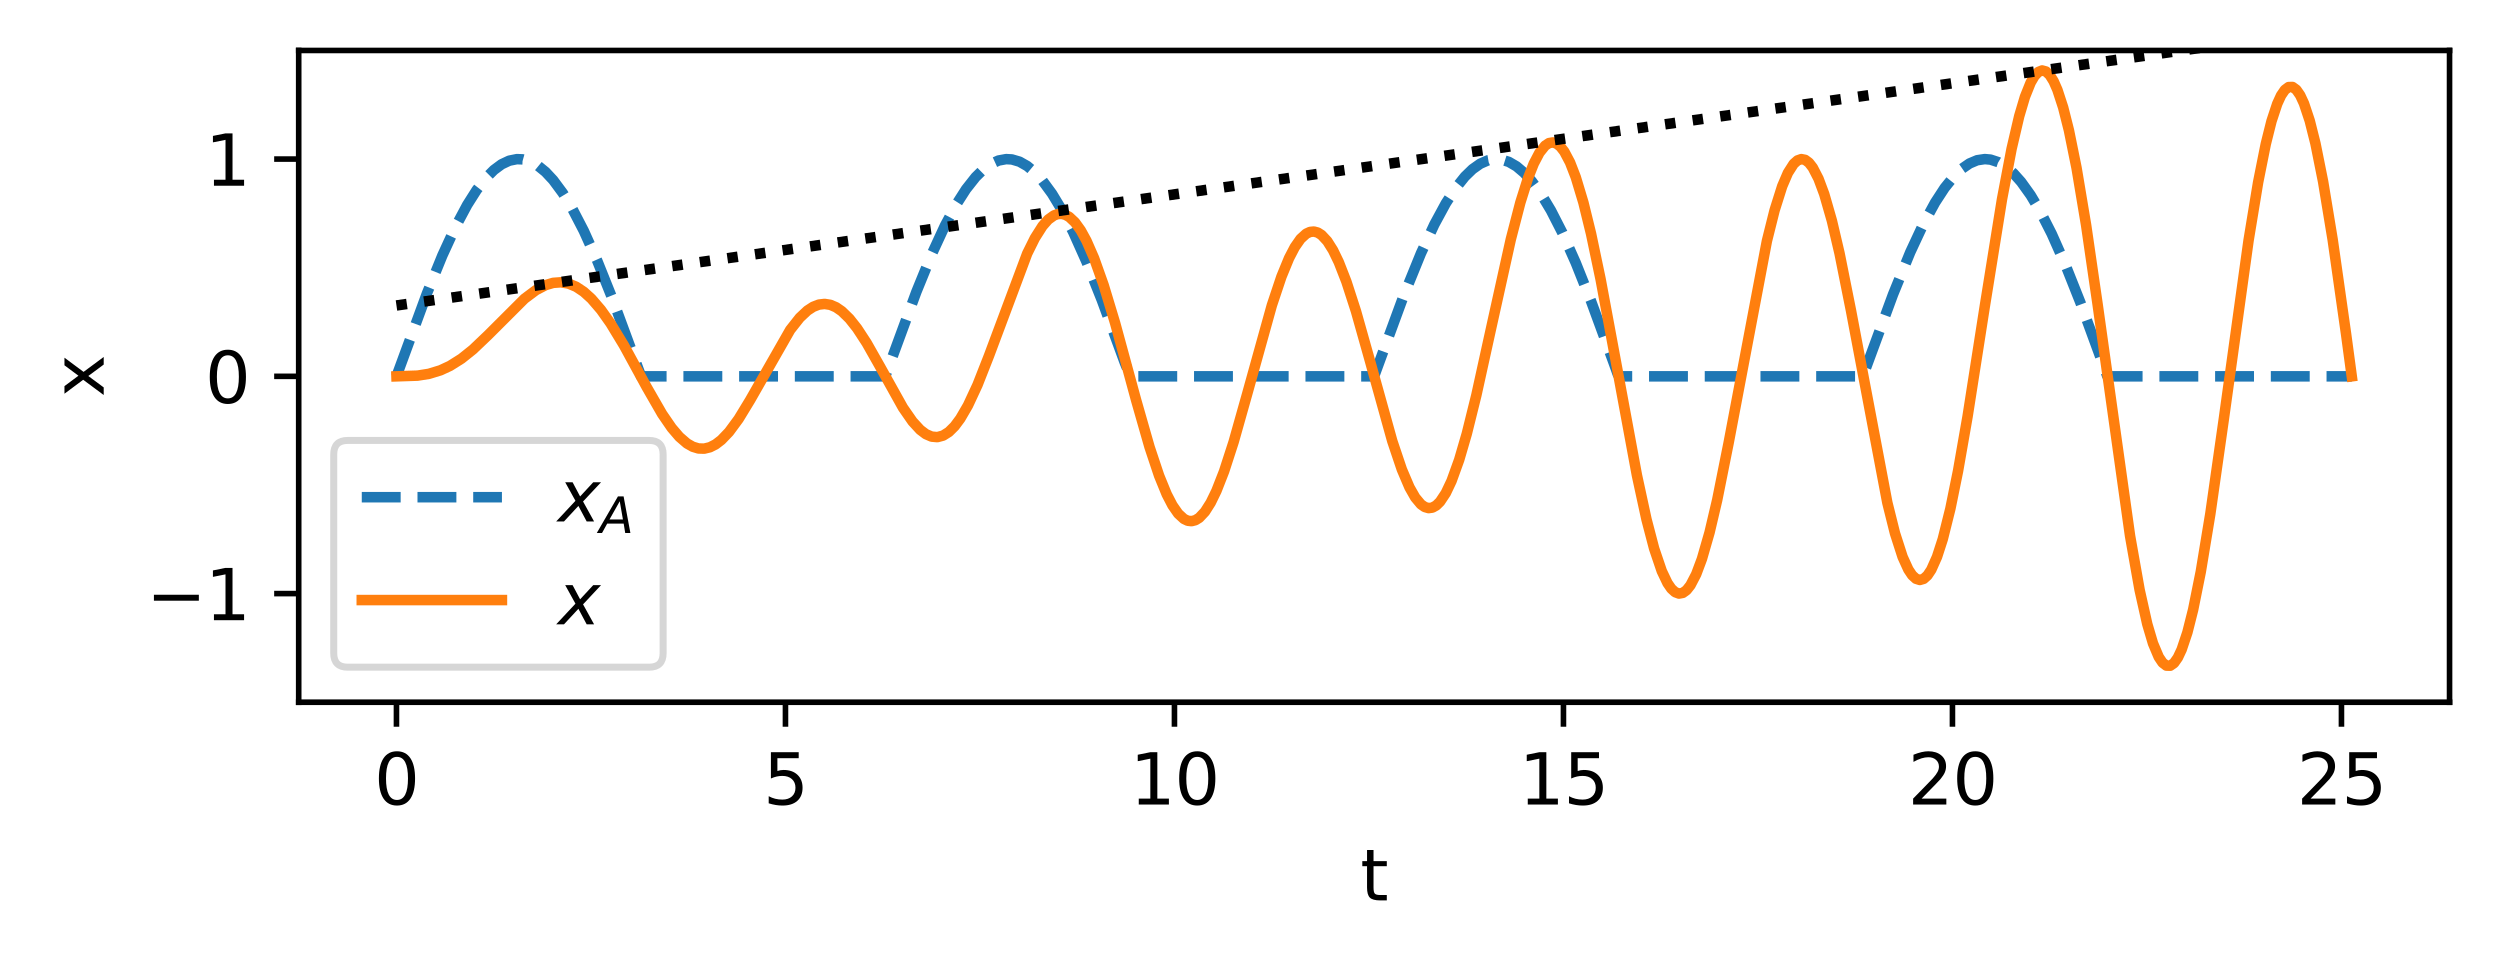 <?xml version="1.0" encoding="utf-8" standalone="no"?>
<!DOCTYPE svg PUBLIC "-//W3C//DTD SVG 1.1//EN"
  "http://www.w3.org/Graphics/SVG/1.1/DTD/svg11.dtd">
<svg xmlns:xlink="http://www.w3.org/1999/xlink" width="356.72pt" height="137.756pt" viewBox="0 0 356.72 137.756" xmlns="http://www.w3.org/2000/svg" version="1.1">
 <defs>
  <style type="text/css">*{stroke-linejoin: round; stroke-linecap: butt}</style>
 </defs>
 <g id="figure_1">
  <g id="patch_1">
   <path d="M 0 137.756 
L 356.72 137.756 
L 356.72 0 
L 0 0 
z
" style="fill: #ffffff"/>
  </g>
  <g id="axes_1">
   <g id="patch_2">
    <path d="M 42.62 100.2 
L 349.52 100.2 
L 349.52 7.2 
L 42.62 7.2 
z
" style="fill: #ffffff"/>
   </g>
   <g id="matplotlib.axis_1">
    <g id="xtick_1">
     <g id="line2d_1">
      <defs>
       <path id="mc7c6432b71" d="M 0 0 
L 0 3.5 
" style="stroke: #000000; stroke-width: 0.8"/>
      </defs>
      <g>
       <use xlink:href="#mc7c6432b71" x="56.57" y="100.2" style="stroke: #000000; stroke-width: 0.8"/>
      </g>
     </g>
     <g id="text_1">
      <!-- 0 -->
      <g transform="translate(53.389 114.798) scale(0.1 -0.1)">
       <defs>
        <path id="DejaVuSans-30" d="M 2034 4250 
Q 1547 4250 1301 3770 
Q 1056 3291 1056 2328 
Q 1056 1369 1301 889 
Q 1547 409 2034 409 
Q 2525 409 2770 889 
Q 3016 1369 3016 2328 
Q 3016 3291 2770 3770 
Q 2525 4250 2034 4250 
z
M 2034 4750 
Q 2819 4750 3233 4129 
Q 3647 3509 3647 2328 
Q 3647 1150 3233 529 
Q 2819 -91 2034 -91 
Q 1250 -91 836 529 
Q 422 1150 422 2328 
Q 422 3509 836 4129 
Q 1250 4750 2034 4750 
z
" transform="scale(0.016)"/>
       </defs>
       <use xlink:href="#DejaVuSans-30"/>
      </g>
     </g>
    </g>
    <g id="xtick_2">
     <g id="line2d_2">
      <g>
       <use xlink:href="#mc7c6432b71" x="112.076" y="100.2" style="stroke: #000000; stroke-width: 0.8"/>
      </g>
     </g>
     <g id="text_2">
      <!-- 5 -->
      <g transform="translate(108.894 114.798) scale(0.1 -0.1)">
       <defs>
        <path id="DejaVuSans-35" d="M 691 4666 
L 3169 4666 
L 3169 4134 
L 1269 4134 
L 1269 2991 
Q 1406 3038 1543 3061 
Q 1681 3084 1819 3084 
Q 2600 3084 3056 2656 
Q 3513 2228 3513 1497 
Q 3513 744 3044 326 
Q 2575 -91 1722 -91 
Q 1428 -91 1123 -41 
Q 819 9 494 109 
L 494 744 
Q 775 591 1075 516 
Q 1375 441 1709 441 
Q 2250 441 2565 725 
Q 2881 1009 2881 1497 
Q 2881 1984 2565 2268 
Q 2250 2553 1709 2553 
Q 1456 2553 1204 2497 
Q 953 2441 691 2322 
L 691 4666 
z
" transform="scale(0.016)"/>
       </defs>
       <use xlink:href="#DejaVuSans-35"/>
      </g>
     </g>
    </g>
    <g id="xtick_3">
     <g id="line2d_3">
      <g>
       <use xlink:href="#mc7c6432b71" x="167.581" y="100.2" style="stroke: #000000; stroke-width: 0.8"/>
      </g>
     </g>
     <g id="text_3">
      <!-- 10 -->
      <g transform="translate(161.218 114.798) scale(0.1 -0.1)">
       <defs>
        <path id="DejaVuSans-31" d="M 794 531 
L 1825 531 
L 1825 4091 
L 703 3866 
L 703 4441 
L 1819 4666 
L 2450 4666 
L 2450 531 
L 3481 531 
L 3481 0 
L 794 0 
L 794 531 
z
" transform="scale(0.016)"/>
       </defs>
       <use xlink:href="#DejaVuSans-31"/>
       <use xlink:href="#DejaVuSans-30" x="63.623"/>
      </g>
     </g>
    </g>
    <g id="xtick_4">
     <g id="line2d_4">
      <g>
       <use xlink:href="#mc7c6432b71" x="223.086" y="100.2" style="stroke: #000000; stroke-width: 0.8"/>
      </g>
     </g>
     <g id="text_4">
      <!-- 15 -->
      <g transform="translate(216.724 114.798) scale(0.1 -0.1)">
       <use xlink:href="#DejaVuSans-31"/>
       <use xlink:href="#DejaVuSans-35" x="63.623"/>
      </g>
     </g>
    </g>
    <g id="xtick_5">
     <g id="line2d_5">
      <g>
       <use xlink:href="#mc7c6432b71" x="278.591" y="100.2" style="stroke: #000000; stroke-width: 0.8"/>
      </g>
     </g>
     <g id="text_5">
      <!-- 20 -->
      <g transform="translate(272.229 114.798) scale(0.1 -0.1)">
       <defs>
        <path id="DejaVuSans-32" d="M 1228 531 
L 3431 531 
L 3431 0 
L 469 0 
L 469 531 
Q 828 903 1448 1529 
Q 2069 2156 2228 2338 
Q 2531 2678 2651 2914 
Q 2772 3150 2772 3378 
Q 2772 3750 2511 3984 
Q 2250 4219 1831 4219 
Q 1534 4219 1204 4116 
Q 875 4013 500 3803 
L 500 4441 
Q 881 4594 1212 4672 
Q 1544 4750 1819 4750 
Q 2544 4750 2975 4387 
Q 3406 4025 3406 3419 
Q 3406 3131 3298 2873 
Q 3191 2616 2906 2266 
Q 2828 2175 2409 1742 
Q 1991 1309 1228 531 
z
" transform="scale(0.016)"/>
       </defs>
       <use xlink:href="#DejaVuSans-32"/>
       <use xlink:href="#DejaVuSans-30" x="63.623"/>
      </g>
     </g>
    </g>
    <g id="xtick_6">
     <g id="line2d_6">
      <g>
       <use xlink:href="#mc7c6432b71" x="334.097" y="100.2" style="stroke: #000000; stroke-width: 0.8"/>
      </g>
     </g>
     <g id="text_6">
      <!-- 25 -->
      <g transform="translate(327.734 114.798) scale(0.1 -0.1)">
       <use xlink:href="#DejaVuSans-32"/>
       <use xlink:href="#DejaVuSans-35" x="63.623"/>
      </g>
     </g>
    </g>
    <g id="text_7">
     <!-- t -->
     <g transform="translate(194.11 128.477) scale(0.1 -0.1)">
      <defs>
       <path id="DejaVuSans-74" d="M 1172 4494 
L 1172 3500 
L 2356 3500 
L 2356 3053 
L 1172 3053 
L 1172 1153 
Q 1172 725 1289 603 
Q 1406 481 1766 481 
L 2356 481 
L 2356 0 
L 1766 0 
Q 1100 0 847 248 
Q 594 497 594 1153 
L 594 3053 
L 172 3053 
L 172 3500 
L 594 3500 
L 594 4494 
L 1172 4494 
z
" transform="scale(0.016)"/>
      </defs>
      <use xlink:href="#DejaVuSans-74"/>
     </g>
    </g>
   </g>
   <g id="matplotlib.axis_2">
    <g id="ytick_1">
     <g id="line2d_7">
      <defs>
       <path id="m1d67afaf23" d="M 0 0 
L -3.5 0 
" style="stroke: #000000; stroke-width: 0.8"/>
      </defs>
      <g>
       <use xlink:href="#m1d67afaf23" x="42.62" y="84.7" style="stroke: #000000; stroke-width: 0.8"/>
      </g>
     </g>
     <g id="text_8">
      <!-- −1 -->
      <g transform="translate(20.878 88.499) scale(0.1 -0.1)">
       <defs>
        <path id="DejaVuSans-2212" d="M 678 2272 
L 4684 2272 
L 4684 1741 
L 678 1741 
L 678 2272 
z
" transform="scale(0.016)"/>
       </defs>
       <use xlink:href="#DejaVuSans-2212"/>
       <use xlink:href="#DejaVuSans-31" x="83.789"/>
      </g>
     </g>
    </g>
    <g id="ytick_2">
     <g id="line2d_8">
      <g>
       <use xlink:href="#m1d67afaf23" x="42.62" y="53.7" style="stroke: #000000; stroke-width: 0.8"/>
      </g>
     </g>
     <g id="text_9">
      <!-- 0 -->
      <g transform="translate(29.258 57.499) scale(0.1 -0.1)">
       <use xlink:href="#DejaVuSans-30"/>
      </g>
     </g>
    </g>
    <g id="ytick_3">
     <g id="line2d_9">
      <g>
       <use xlink:href="#m1d67afaf23" x="42.62" y="22.7" style="stroke: #000000; stroke-width: 0.8"/>
      </g>
     </g>
     <g id="text_10">
      <!-- 1 -->
      <g transform="translate(29.258 26.499) scale(0.1 -0.1)">
       <use xlink:href="#DejaVuSans-31"/>
      </g>
     </g>
    </g>
    <g id="text_11">
     <!-- x -->
     <g transform="translate(14.798 56.659) rotate(-90) scale(0.1 -0.1)">
      <defs>
       <path id="DejaVuSans-78" d="M 3513 3500 
L 2247 1797 
L 3578 0 
L 2900 0 
L 1881 1375 
L 863 0 
L 184 0 
L 1544 1831 
L 300 3500 
L 978 3500 
L 1906 2253 
L 2834 3500 
L 3513 3500 
z
" transform="scale(0.016)"/>
      </defs>
      <use xlink:href="#DejaVuSans-78"/>
     </g>
    </g>
   </g>
   <g id="line2d_10">
    <path d="M 56.57 53.7 
L 60.934 41.826 
L 63.116 36.462 
L 65.025 32.308 
L 66.661 29.244 
L 68.025 27.094 
L 69.388 25.345 
L 70.479 24.253 
L 71.57 23.444 
L 72.661 22.928 
L 73.752 22.708 
L 74.57 22.74 
L 75.661 23.043 
L 76.752 23.642 
L 77.843 24.532 
L 78.934 25.702 
L 80.298 27.544 
L 81.661 29.78 
L 83.298 32.936 
L 85.207 37.181 
L 87.388 42.622 
L 90.388 50.753 
L 91.479 53.7 
L 126.116 53.7 
L 126.388 53.51 
L 130.752 41.65 
L 132.934 36.305 
L 134.843 32.17 
L 136.479 29.128 
L 137.843 26.997 
L 139.207 25.269 
L 140.298 24.194 
L 141.388 23.403 
L 142.479 22.905 
L 143.57 22.704 
L 144.388 22.75 
L 145.479 23.072 
L 146.57 23.69 
L 147.661 24.597 
L 148.752 25.785 
L 150.116 27.647 
L 151.479 29.902 
L 153.116 33.078 
L 155.025 37.343 
L 157.207 42.8 
L 160.479 51.702 
L 161.298 53.7 
L 195.934 53.7 
L 196.207 53.319 
L 200.298 42.178 
L 202.752 36.147 
L 204.661 32.034 
L 206.298 29.012 
L 207.661 26.901 
L 209.025 25.194 
L 210.116 24.136 
L 211.207 23.364 
L 212.298 22.884 
L 213.388 22.702 
L 214.207 22.761 
L 215.298 23.102 
L 216.388 23.738 
L 217.479 24.663 
L 218.57 25.868 
L 219.934 27.751 
L 221.298 30.024 
L 222.934 33.22 
L 224.843 37.505 
L 227.025 42.978 
L 230.298 51.892 
L 230.843 53.414 
L 231.116 53.7 
L 265.752 53.7 
L 266.298 52.368 
L 270.116 42.002 
L 272.57 35.991 
L 274.479 31.898 
L 276.116 28.897 
L 277.479 26.806 
L 278.843 25.119 
L 279.934 24.079 
L 281.025 23.325 
L 282.116 22.864 
L 283.207 22.7 
L 284.025 22.774 
L 285.116 23.133 
L 286.207 23.787 
L 287.298 24.73 
L 288.388 25.952 
L 289.752 27.855 
L 291.116 30.148 
L 292.752 33.363 
L 294.661 37.667 
L 296.843 43.157 
L 300.116 52.082 
L 300.661 53.605 
L 301.207 53.7 
L 335.57 53.7 
L 335.57 53.7 
" clip-path="url(#p2bab2afcd8)" style="fill: none; stroke-dasharray: 5.55,2.4; stroke-dashoffset: 0; stroke: #1f77b4; stroke-width: 1.5"/>
   </g>
   <g id="line2d_11">
    <path d="M 56.57 53.7 
L 59.57 53.6 
L 61.207 53.34 
L 62.843 52.84 
L 64.207 52.208 
L 65.843 51.179 
L 67.479 49.872 
L 69.661 47.794 
L 74.843 42.621 
L 76.479 41.396 
L 77.843 40.685 
L 78.934 40.361 
L 80.025 40.281 
L 81.116 40.463 
L 82.207 40.915 
L 83.298 41.639 
L 84.388 42.628 
L 85.752 44.212 
L 87.116 46.138 
L 89.025 49.282 
L 92.298 55.28 
L 94.479 59.071 
L 95.843 61.057 
L 96.934 62.332 
L 98.025 63.275 
L 98.843 63.742 
L 99.661 63.991 
L 100.479 64.017 
L 101.298 63.819 
L 102.116 63.401 
L 102.934 62.773 
L 104.025 61.633 
L 105.388 59.784 
L 107.025 57.095 
L 112.752 47.066 
L 114.116 45.338 
L 115.207 44.314 
L 116.025 43.781 
L 116.843 43.463 
L 117.661 43.367 
L 118.479 43.496 
L 119.298 43.845 
L 120.116 44.409 
L 121.207 45.471 
L 122.298 46.85 
L 123.661 48.937 
L 125.57 52.308 
L 128.843 58.177 
L 130.207 60.143 
L 131.298 61.331 
L 132.116 61.947 
L 132.934 62.3 
L 133.752 62.373 
L 134.57 62.153 
L 135.388 61.636 
L 136.207 60.825 
L 137.025 59.728 
L 138.116 57.852 
L 139.479 54.924 
L 141.116 50.76 
L 146.57 36.174 
L 147.661 33.975 
L 148.752 32.255 
L 149.57 31.328 
L 150.388 30.74 
L 150.934 30.546 
L 151.479 30.517 
L 152.025 30.653 
L 152.57 30.957 
L 153.388 31.726 
L 154.207 32.863 
L 155.025 34.353 
L 156.116 36.849 
L 157.479 40.686 
L 159.116 46.103 
L 162.116 57.112 
L 164.025 63.785 
L 165.388 67.869 
L 166.479 70.535 
L 167.298 72.113 
L 168.116 73.291 
L 168.934 74.045 
L 169.479 74.303 
L 170.025 74.363 
L 170.57 74.222 
L 171.116 73.884 
L 171.934 73.013 
L 172.752 71.723 
L 173.57 70.043 
L 174.661 67.258 
L 176.025 63.057 
L 177.934 56.295 
L 181.479 43.56 
L 182.843 39.484 
L 183.934 36.829 
L 184.752 35.259 
L 185.57 34.088 
L 186.388 33.344 
L 186.934 33.092 
L 187.479 33.039 
L 188.025 33.185 
L 188.57 33.53 
L 189.388 34.409 
L 190.207 35.708 
L 191.025 37.396 
L 192.116 40.19 
L 193.479 44.4 
L 195.388 51.168 
L 198.661 62.936 
L 200.025 66.984 
L 201.116 69.543 
L 201.934 70.983 
L 202.752 71.962 
L 203.298 72.344 
L 203.843 72.501 
L 204.388 72.428 
L 204.934 72.123 
L 205.479 71.587 
L 206.298 70.356 
L 207.116 68.63 
L 208.207 65.612 
L 209.298 61.871 
L 210.661 56.38 
L 212.843 46.472 
L 215.57 34.165 
L 216.934 28.902 
L 218.025 25.432 
L 218.843 23.357 
L 219.661 21.791 
L 220.479 20.774 
L 221.025 20.416 
L 221.57 20.321 
L 222.116 20.492 
L 222.661 20.931 
L 223.207 21.634 
L 224.025 23.178 
L 224.843 25.286 
L 225.934 28.91 
L 227.025 33.359 
L 228.388 39.857 
L 230.57 51.607 
L 233.57 67.82 
L 234.934 74.108 
L 236.025 78.272 
L 237.116 81.49 
L 237.934 83.206 
L 238.479 83.997 
L 239.025 84.495 
L 239.57 84.696 
L 240.116 84.597 
L 240.661 84.201 
L 241.207 83.51 
L 242.025 81.938 
L 242.843 79.753 
L 243.934 75.971 
L 245.025 71.331 
L 246.661 63.162 
L 252.116 34.388 
L 253.207 30.024 
L 254.298 26.572 
L 255.116 24.663 
L 255.934 23.383 
L 256.479 22.895 
L 257.025 22.703 
L 257.57 22.81 
L 258.116 23.216 
L 258.661 23.916 
L 259.479 25.501 
L 260.298 27.699 
L 261.388 31.495 
L 262.479 36.147 
L 264.116 44.329 
L 269.298 71.72 
L 270.388 76.084 
L 271.479 79.467 
L 272.298 81.265 
L 272.843 82.082 
L 273.388 82.581 
L 273.934 82.754 
L 274.479 82.597 
L 275.025 82.109 
L 275.57 81.291 
L 276.388 79.46 
L 277.207 76.934 
L 278.298 72.568 
L 279.388 67.207 
L 280.752 59.407 
L 283.207 43.7 
L 285.661 28.432 
L 287.025 21.252 
L 288.116 16.576 
L 288.934 13.821 
L 289.752 11.784 
L 290.298 10.851 
L 290.843 10.271 
L 291.388 10.053 
L 291.934 10.2 
L 292.479 10.713 
L 293.025 11.591 
L 293.57 12.828 
L 294.388 15.335 
L 295.207 18.583 
L 296.298 23.963 
L 297.661 32.111 
L 299.298 43.391 
L 303.934 76.472 
L 305.298 84.178 
L 306.388 89.043 
L 307.207 91.808 
L 308.025 93.745 
L 308.57 94.557 
L 309.116 94.974 
L 309.661 94.992 
L 310.207 94.613 
L 310.752 93.838 
L 311.298 92.676 
L 312.116 90.233 
L 312.934 86.997 
L 314.025 81.574 
L 315.388 73.314 
L 317.298 59.896 
L 320.843 34.31 
L 322.207 26.014 
L 323.298 20.554 
L 324.116 17.287 
L 324.934 14.809 
L 325.479 13.623 
L 326.025 12.824 
L 326.57 12.42 
L 327.116 12.413 
L 327.661 12.806 
L 328.207 13.592 
L 328.752 14.766 
L 329.57 17.227 
L 330.388 20.478 
L 331.479 25.92 
L 332.843 34.198 
L 334.752 47.629 
L 335.57 53.7 
L 335.57 53.7 
" clip-path="url(#p2bab2afcd8)" style="fill: none; stroke: #ff7f0e; stroke-width: 1.5; stroke-linecap: square"/>
   </g>
   <g id="line2d_12">
    <path d="M 56.57 43.588 
L 335.57 3.743 
L 335.57 3.743 
" clip-path="url(#p2bab2afcd8)" style="fill: none; stroke-dasharray: 1.5,2.475; stroke-dashoffset: 0; stroke: #000000; stroke-width: 1.5"/>
   </g>
   <g id="patch_3">
    <path d="M 42.62 100.2 
L 42.62 7.2 
" style="fill: none; stroke: #000000; stroke-width: 0.8; stroke-linejoin: miter; stroke-linecap: square"/>
   </g>
   <g id="patch_4">
    <path d="M 349.52 100.2 
L 349.52 7.2 
" style="fill: none; stroke: #000000; stroke-width: 0.8; stroke-linejoin: miter; stroke-linecap: square"/>
   </g>
   <g id="patch_5">
    <path d="M 42.62 100.2 
L 349.52 100.2 
" style="fill: none; stroke: #000000; stroke-width: 0.8; stroke-linejoin: miter; stroke-linecap: square"/>
   </g>
   <g id="patch_6">
    <path d="M 42.62 7.2 
L 349.52 7.2 
" style="fill: none; stroke: #000000; stroke-width: 0.8; stroke-linejoin: miter; stroke-linecap: square"/>
   </g>
   <g id="legend_1">
    <g id="patch_7">
     <path d="M 49.62 95.2 
L 92.62 95.2 
Q 94.62 95.2 94.62 93.2 
L 94.62 64.844 
Q 94.62 62.844 92.62 62.844 
L 49.62 62.844 
Q 47.62 62.844 47.62 64.844 
L 47.62 93.2 
Q 47.62 95.2 49.62 95.2 
z
" style="fill: #ffffff; opacity: 0.8; stroke: #cccccc; stroke-linejoin: miter"/>
    </g>
    <g id="line2d_13">
     <path d="M 51.62 70.942 
L 61.62 70.942 
L 71.62 70.942 
" style="fill: none; stroke-dasharray: 5.55,2.4; stroke-dashoffset: 0; stroke: #1f77b4; stroke-width: 1.5"/>
    </g>
    <g id="text_12">
     <!-- $x_A$ -->
     <g transform="translate(79.62 74.442) scale(0.1 -0.1)">
      <defs>
       <path id="DejaVuSans-Oblique-78" d="M 3841 3500 
L 2234 1784 
L 3219 0 
L 2559 0 
L 1819 1388 
L 531 0 
L -166 0 
L 1556 1844 
L 641 3500 
L 1300 3500 
L 1972 2234 
L 3144 3500 
L 3841 3500 
z
" transform="scale(0.016)"/>
       <path id="DejaVuSans-Oblique-41" d="M 2356 4666 
L 3072 4666 
L 3938 0 
L 3278 0 
L 3084 1197 
L 984 1197 
L 325 0 
L -341 0 
L 2356 4666 
z
M 2584 4044 
L 1275 1722 
L 2988 1722 
L 2584 4044 
z
" transform="scale(0.016)"/>
      </defs>
      <use xlink:href="#DejaVuSans-Oblique-78" transform="translate(0 0.312)"/>
      <use xlink:href="#DejaVuSans-Oblique-41" transform="translate(59.18 -16.094) scale(0.7)"/>
     </g>
    </g>
    <g id="line2d_14">
     <path d="M 51.62 85.62 
L 61.62 85.62 
L 71.62 85.62 
" style="fill: none; stroke: #ff7f0e; stroke-width: 1.5; stroke-linecap: square"/>
    </g>
    <g id="text_13">
     <!-- $x$ -->
     <g transform="translate(79.62 89.12) scale(0.1 -0.1)">
      <use xlink:href="#DejaVuSans-Oblique-78" transform="translate(0 0.312)"/>
     </g>
    </g>
   </g>
  </g>
 </g>
 <defs>
  <clipPath id="p2bab2afcd8">
   <rect x="42.62" y="7.2" width="306.9" height="93"/>
  </clipPath>
 </defs>
</svg>
